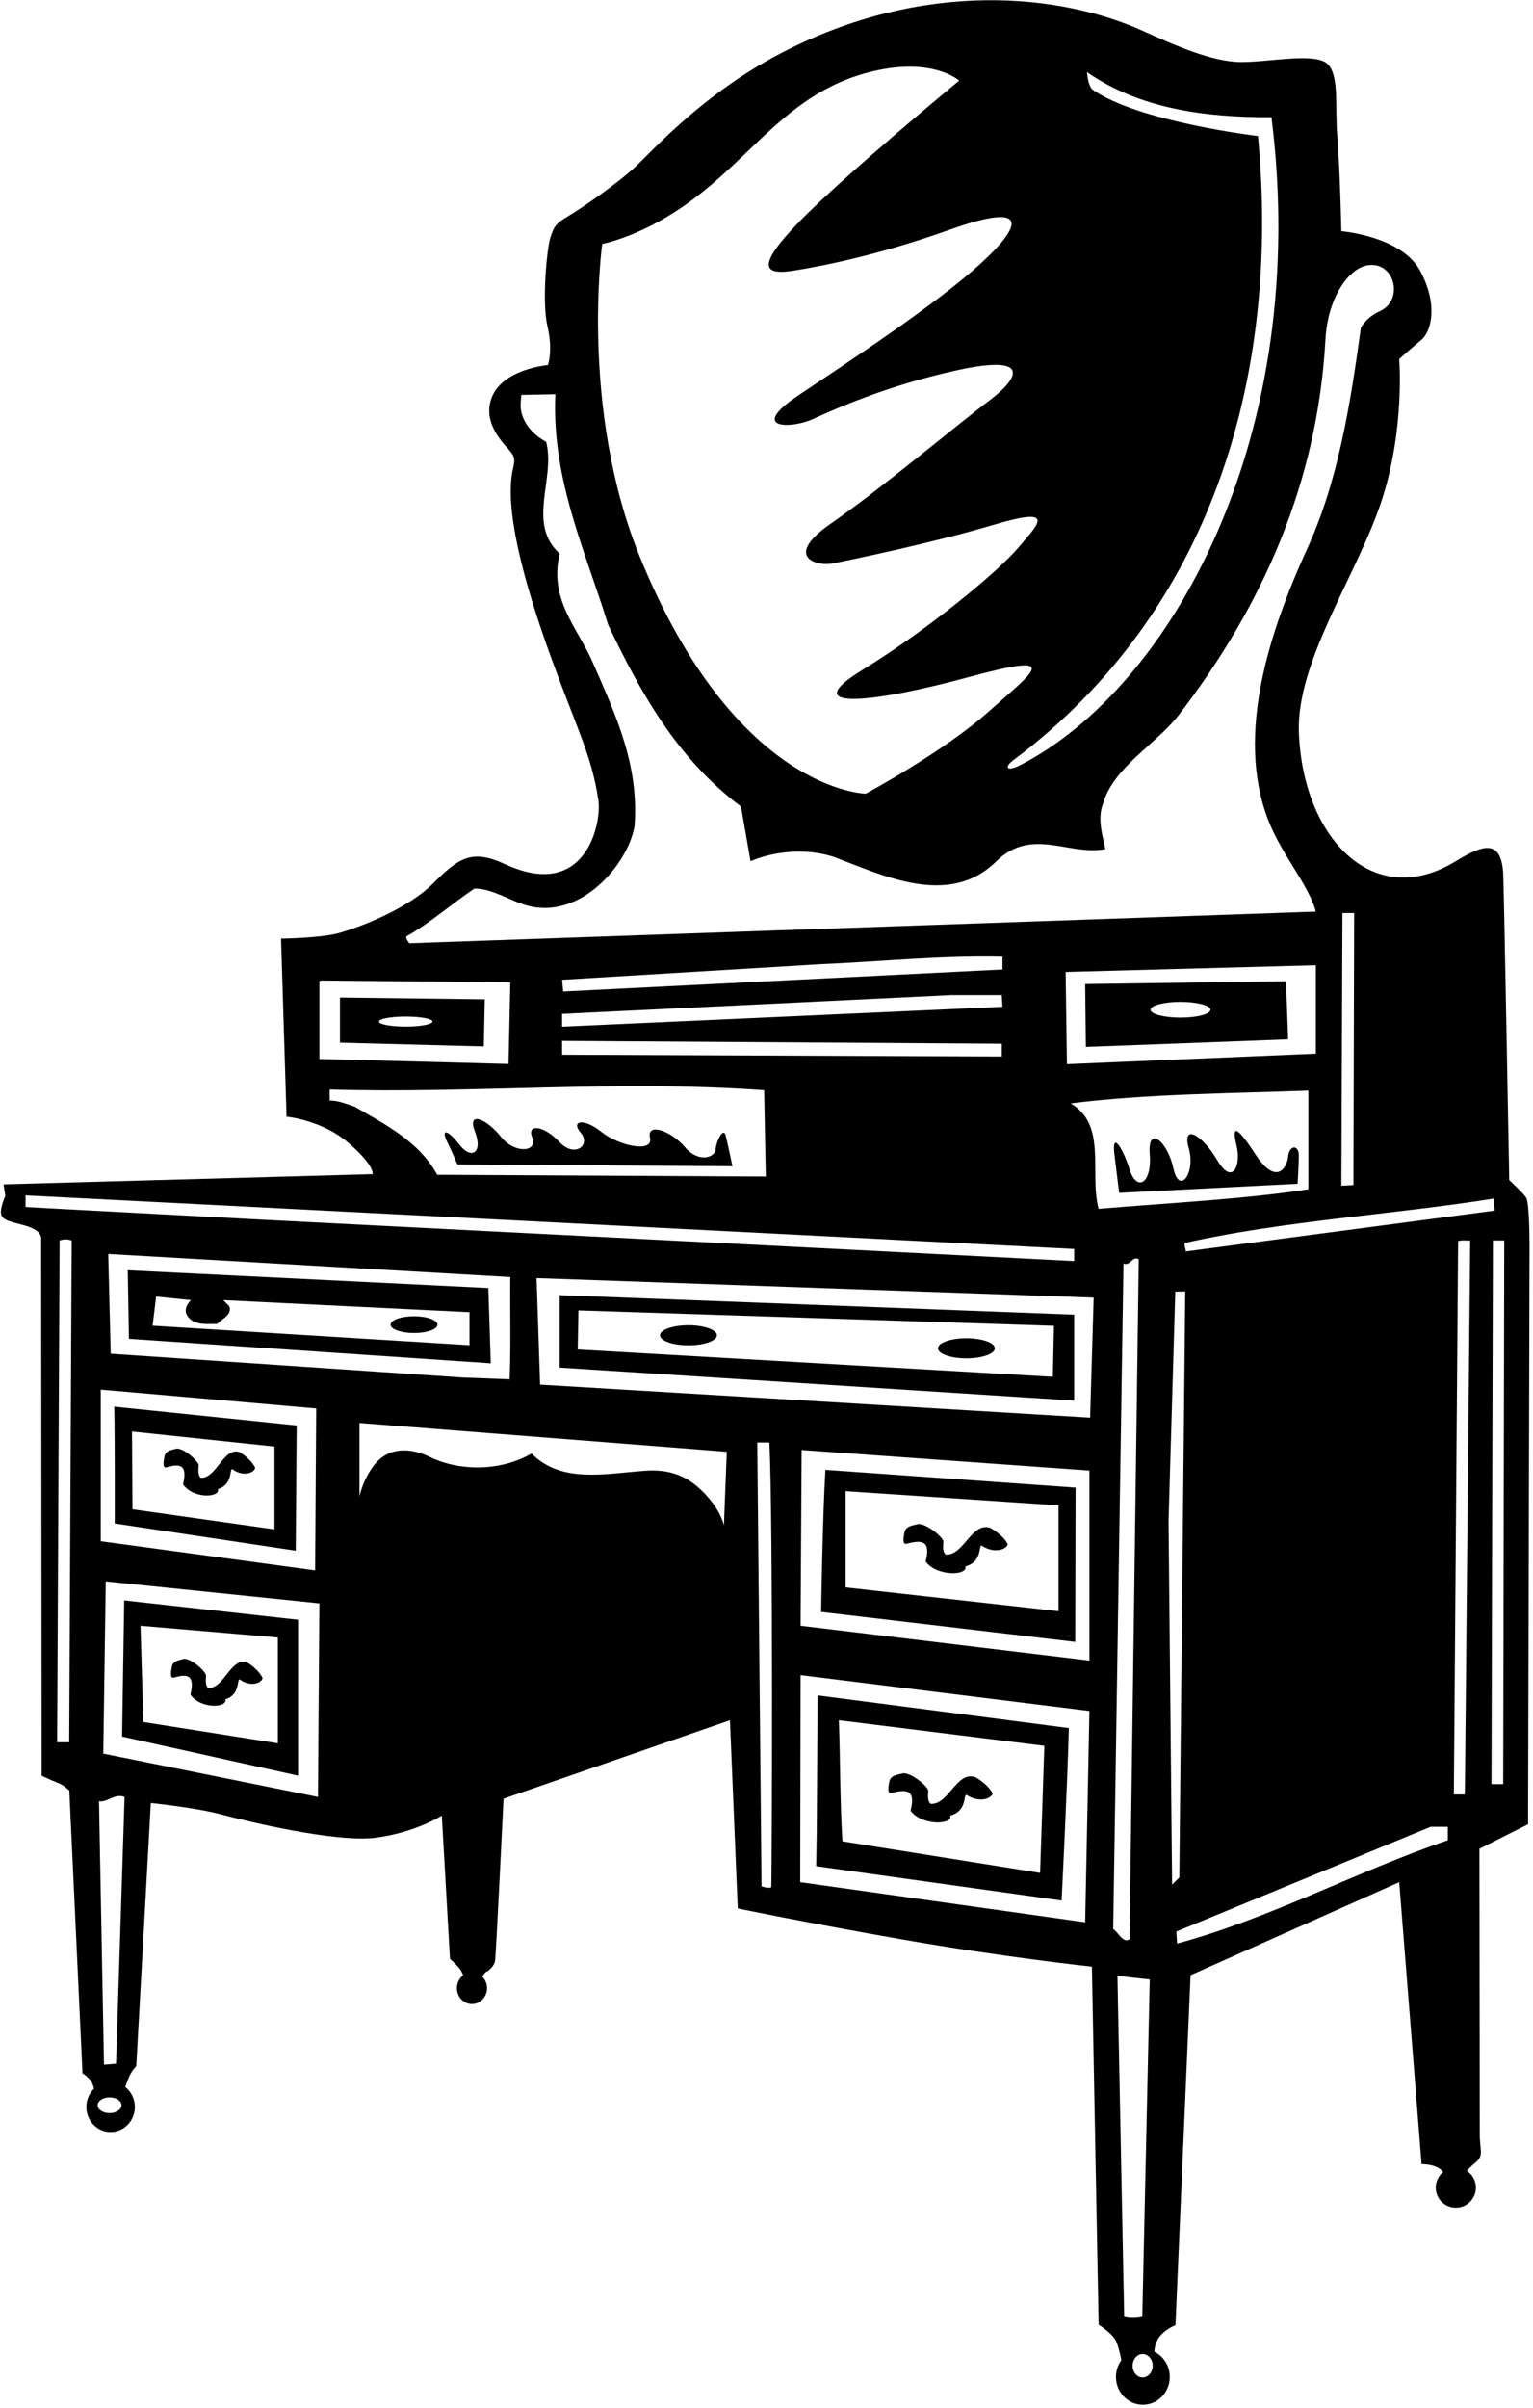 <?xml version="1.0" encoding="UTF-8"?>
<svg xmlns="http://www.w3.org/2000/svg" xmlns:xlink="http://www.w3.org/1999/xlink" width="432pt" height="678pt" viewBox="0 0 432 678" version="1.1">
<g id="surface1">
<path style=" stroke:none;fill-rule:nonzero;fill:rgb(0%,0%,0%);fill-opacity:1;" d="M 363 292.664 L 362.398 276.301 L 305.801 277.102 L 306 294.801 Z M 332.664 282.117 C 337.328 282.117 341.105 283.109 341.105 284.336 C 341.105 285.559 337.328 286.551 332.664 286.551 C 328.008 286.551 324.23 285.559 324.23 284.336 C 324.23 283.109 328.008 282.117 332.664 282.117 "/>
<path style=" stroke:none;fill-rule:nonzero;fill:rgb(0%,0%,0%);fill-opacity:1;" d="M 128.898 327.898 L 206.398 328.398 C 206.398 328.398 205.164 322.465 204.5 319.801 C 203.836 317.133 201.758 321.559 201.664 323.664 C 201.574 325.773 197.039 327.719 193 323 C 188.961 318.281 182.168 316.066 183.168 320.398 C 184.168 324.734 174.449 322.711 169.449 318.711 C 164.449 314.711 160.734 315.602 163.664 319 C 166.602 322.398 161.953 326.215 157.621 321.547 C 153.289 316.883 148.336 316.336 150 320.336 C 151.664 324.336 145.148 325.082 141.148 320.082 C 137.148 315.082 131.504 312.645 133.836 318.645 C 136.168 324.645 132.789 326.652 129.457 322.32 C 126.121 317.988 124.207 317.793 126 321.5 C 127.793 325.207 128.898 327.898 128.898 327.898 "/>
<path style=" stroke:none;fill-rule:nonzero;fill:rgb(0%,0%,0%);fill-opacity:1;" d="M 95.801 293.602 L 136.336 294.664 L 136.602 281.398 L 95.801 280.898 Z M 114.336 286.254 C 118.5 286.254 121.875 286.887 121.875 287.664 C 121.875 288.449 118.5 289.082 114.336 289.082 C 110.168 289.082 106.789 288.449 106.789 287.664 C 106.789 286.887 110.168 286.254 114.336 286.254 "/>
<path style=" stroke:none;fill-rule:nonzero;fill:rgb(0%,0%,0%);fill-opacity:1;" d="M 302.699 370.199 L 157.699 364.699 L 157.699 385.102 L 302.699 394.398 Z M 296.699 387.699 L 162.801 380 L 163 369 L 297 373.336 L 296.699 387.699 "/>
<path style=" stroke:none;fill-rule:nonzero;fill:rgb(0%,0%,0%);fill-opacity:1;" d="M 303.102 418.898 L 232.602 413.898 C 231.801 427.102 231.398 453.898 231.398 453.898 L 303 462.336 Z M 298.301 453.699 L 238.301 447 L 238.301 419.898 L 298.301 423.898 L 298.301 453.699 "/>
<path style=" stroke:none;fill-rule:nonzero;fill:rgb(0%,0%,0%);fill-opacity:1;" d="M 301.199 486.602 L 230.398 477.398 L 230.199 509.398 C 230.199 515.102 230 525.5 230 525.5 L 299.164 535.164 C 299.164 535.164 300.801 502.602 301.199 486.602 Z M 293.102 527.398 L 237.398 518.5 C 236.699 507 236.801 495.801 236.398 484.398 L 294.301 491.602 L 293.102 527.398 "/>
<path style=" stroke:none;fill-rule:nonzero;fill:rgb(0%,0%,0%);fill-opacity:1;" d="M 255.539 434.703 C 259.715 433.586 262.391 433.746 260.852 439.695 C 263.957 443.98 272.805 443.711 272.047 441.094 C 277.168 439.695 275.551 434.527 276.789 435.328 C 280.016 437.426 283.43 436.48 283.996 434.91 C 283.312 433.234 280.926 431.242 278.988 430.195 C 273.754 428.625 271.664 437.984 266.543 437.773 C 265.617 437.043 265.742 435.551 265.855 434.125 C 265.934 433.102 261.461 429.148 258.84 429.148 C 257.359 429.566 255.652 429.566 254.973 431.141 C 254.742 432.188 254.02 435.109 255.539 434.703 "/>
<path style=" stroke:none;fill-rule:nonzero;fill:rgb(0%,0%,0%);fill-opacity:1;" d="M 116.664 375.355 C 120.312 375.355 123.266 374.301 123.266 373 C 123.266 371.699 120.312 370.645 116.664 370.645 C 113.023 370.645 110.066 371.699 110.066 373 C 110.066 374.301 113.023 375.355 116.664 375.355 "/>
<path style=" stroke:none;fill-rule:nonzero;fill:rgb(0%,0%,0%);fill-opacity:1;" d="M 431.023 350.75 C 431.02 347.5 430.895 338.508 430.043 337.207 C 429.191 335.906 425.301 332.301 425.301 332.301 C 425.301 332.301 423.789 248.496 423.594 245.75 C 422.934 236.504 418.305 237.559 410.203 242.523 C 386.98 256.762 367.125 235.922 366.027 206.25 C 365.277 186 382.75 161.5 389.5 140.5 C 395.91 120.551 394.301 101.102 394.301 101.102 C 394.301 101.102 397.754 98.004 400.5 95.75 C 403.246 93.496 405.445 85.992 400.195 76.242 C 394.945 66.492 378 65.102 378 65.102 C 378 65.102 377.586 46.996 376.859 38.496 C 376.137 30 377.484 21.648 374.234 18.148 C 370.984 14.648 358.059 17.473 349.809 17.473 C 341.559 17.473 330.836 12.66 321.93 8.645 C 299.18 -1.617 260.398 -6.102 219.883 15.078 C 197.883 26.578 184 42.375 178.875 47.125 C 173.75 51.875 163.516 58.871 160.148 60.852 C 156.781 62.828 156.121 63.688 155.113 66.809 C 154.109 69.93 152.648 84.996 154.273 91.871 C 155.898 98.746 154.398 102.801 154.398 102.801 C 154.398 102.801 140.945 103.887 138.301 112.699 C 136.426 118.949 141.051 124.012 143.176 126.387 C 145.301 128.762 145.121 129.375 144.496 132.25 C 142.137 143.105 147.289 163.281 155.555 185.879 C 162.926 206.035 166.816 213.148 168.625 225.375 C 169.566 231.746 165.125 253.875 142.305 243.332 C 133.047 239.055 129.34 241.473 122.09 248.723 C 114.84 255.973 101.375 261.125 95.395 262.77 C 90.285 264.172 79.199 264.301 79.199 264.301 L 80.746 314.445 C 80.746 314.445 90.754 315.371 98.254 321.871 C 105.754 328.371 105 330.625 105 330.625 L 1 333.5 L 1.5 336.75 C 1.5 336.75 0 340.004 0.305 341.879 C 0.609 343.754 3.797 344.188 6.746 345.016 C 9.695 345.848 11.598 347 11.598 348.75 C 11.598 350.5 11.738 500.035 11.738 500.035 C 11.738 500.035 15.125 501.625 16.5 502.125 C 17.875 502.625 19.531 504.188 19.531 504.188 L 23.25 583.875 C 23.25 583.875 23.801 584 25.25 585.5 C 25.84 586.109 26.238 587.133 26.504 588.133 C 25.168 589.422 24.332 591.254 24.332 593.293 C 24.332 597.195 27.391 600.363 31.168 600.363 C 34.941 600.363 38.004 597.195 38.004 593.293 C 38.004 590.996 36.938 588.961 35.297 587.668 C 35.621 586.789 35.941 585.91 36.191 585.25 C 36.941 583.25 38.398 581.801 38.398 581.801 L 42.5 507.699 C 42.5 507.699 55.438 509.062 62.434 510.949 C 69.434 512.836 94.754 518.969 106.004 517.469 C 117.254 515.969 124.5 511.25 124.5 511.25 L 126.801 551.602 C 126.801 551.602 127.969 552.57 129.398 554.199 C 129.875 554.742 130.234 555.48 130.508 556.223 C 129.453 557.035 128.758 558.348 128.758 559.836 C 128.758 562.309 130.656 564.312 133 564.312 C 135.344 564.312 137.242 562.309 137.242 559.836 C 137.242 558.539 136.715 557.387 135.887 556.566 C 136.359 555.871 136.82 555.293 137.102 555.199 C 137.852 554.949 139.25 553.5 139.5 552.25 C 139.75 551 141.898 506.5 141.898 506.5 L 205.699 484.398 L 207.898 537.398 C 207.898 537.398 227.062 541.383 254.816 546.23 C 282.57 551.078 307.699 553.801 307.699 553.801 L 309.602 654.602 C 309.602 654.602 313.727 657.164 314.633 659.5 C 315.148 660.832 315.684 662.844 316.004 664.605 C 315.047 665.918 314.477 667.543 314.477 669.312 C 314.477 673.648 317.871 677.16 322.062 677.16 C 326.254 677.16 329.648 673.648 329.648 669.312 C 329.648 666.176 327.867 663.48 325.301 662.223 C 325.379 660.734 325.801 659.219 326.75 658 C 328.5 655.75 331.25 654.75 331.25 654.75 L 335.5 556.199 L 394.301 530 L 400.602 609.402 C 400.602 609.402 405.004 609.277 406.652 611.633 C 405.395 612.672 404.594 614.242 404.594 616 C 404.594 619.125 407.125 621.656 410.25 621.656 C 413.375 621.656 415.906 619.125 415.906 616 C 415.906 614.027 414.895 612.293 413.363 611.281 C 414.137 610.445 414.969 609.625 415.75 609 C 418.25 607 417 605.5 417 601 C 417 596.5 416.898 520.602 416.898 520.602 L 430.602 513.699 C 430.602 513.699 431.031 354 431.023 350.75 Z M 378.301 257.102 L 381.602 257.102 L 381.398 333.699 L 378 333.898 Z M 354.5 38.301 C 354.5 38.301 320.5 34.301 307.699 25.102 C 306.699 23.699 306.5 22 306.301 20.301 C 321.102 30.602 339.5 33.102 358.301 33 C 369.516 122.23 330.492 193.402 287.422 215.5 C 283.852 217.328 282.703 216.195 285.656 213.988 C 341.004 172.566 360.953 106.562 354.5 38.301 Z M 169.699 68.699 C 169.699 68.699 175.129 67.668 182.77 63.879 C 209.684 50.539 218.293 26.41 246.402 19.973 C 263.102 16.152 270.301 22.699 270.301 22.699 C 270.301 22.699 238 49.332 225.336 62.332 C 212.664 75.332 215.367 77.531 223.699 76.199 C 232.035 74.867 247.391 71.887 268.055 64.551 C 288.723 57.219 289.258 62.324 276.594 73.992 C 263.926 85.656 238.898 102.008 224.863 111.41 C 210.824 120.812 222.805 120.836 229.004 118.035 C 235.203 115.238 249.98 108.527 269.98 104.195 C 289.98 99.863 287.934 105.938 278.602 112.938 C 269.27 119.938 248.309 137.645 234.309 147.312 C 220.309 156.98 230.387 159.535 234.652 158.668 C 238.918 157.801 262.066 153.094 280.066 147.762 C 298.066 142.43 292.598 147.586 286.93 154.254 C 281.262 160.922 262 177 243 188.664 C 224 200.336 246 198 273 190.664 C 300 183.336 291.367 188.965 278.699 200.301 C 266.035 211.633 243.977 223.496 243.977 223.496 C 243.977 223.496 207.316 222.996 180.301 156.789 C 163.301 115.121 169.699 68.699 169.699 68.699 Z M 114.637 263.613 C 121.219 259.895 127.293 254.504 133.699 250.199 C 138.816 250.199 143.766 253.715 148.66 255.027 C 163.656 259.047 176.906 243.395 178.801 232.699 C 180.176 215.227 173.316 200.977 167.008 186.477 C 162.77 176.746 154.664 169 157.699 155.898 C 148.336 147.336 156.602 134.898 153.898 124.398 C 150 122.398 146.602 118.398 146.699 113.898 L 146.898 111.199 L 156.5 111 C 155.398 134.898 164.898 155 171.398 176 C 180.301 194.602 190.602 213.5 208.801 227.102 L 211.5 242.5 C 218.301 239.602 227.5 238.801 235 241.301 C 248.801 246.5 267.301 255.602 280.602 242.699 C 290.664 232.664 301.199 241.102 311.5 239.102 C 310.699 235.398 309.199 230.5 310.801 226.398 C 313.699 216.199 325.301 209.898 331.898 201.699 C 355.898 170.602 371.199 135.898 373.5 95.898 C 374.02 84.297 379.703 76.039 384.871 74.812 C 392.75 72.949 395.859 84.121 389.102 87.5 C 387 88.398 384.699 90.102 383.5 92.301 C 380.5 114 377.102 135.602 368.199 154.898 C 358.207 176.867 347.918 206.551 357.402 230.973 C 361.215 240.789 368.746 249.066 370.801 256.699 L 115.332 265.609 C 115.332 265.609 114.027 263.957 114.637 263.613 Z M 370.801 271.801 L 370.801 296.699 L 300.664 299.664 L 300.301 273.699 Z M 158.398 289.102 L 158.398 285.5 L 268.102 280.199 L 282.301 280.199 L 282.5 283.5 Z M 282.301 293.898 L 282.301 297.5 L 158.398 297 L 158.398 293.102 Z M 158.699 279.199 L 158.398 275.898 L 231.398 271.5 C 248.102 270.801 265 269 282.5 269.398 L 282.5 273 Z M 90 276.301 L 90.5 276.102 L 143.801 276.602 L 143.301 299.602 L 90 298.199 Z M 99.898 311.602 C 97.602 310.898 95.5 309.898 92.898 309.898 L 92.898 306.801 C 133.102 308 174.133 304 215.336 307 L 215.801 331.301 L 123.199 330.801 C 118.102 321.398 108.301 316.5 99.898 311.602 Z M 19.5 490.602 L 16.102 490.602 L 16.801 349.301 C 18.102 348.898 18.898 348.898 20.199 349.301 Z M 7.199 339.898 L 7.199 336.602 L 302.699 351.699 L 302.699 355.102 L 74.898 343.5 Z M 31.199 381.199 L 30.5 353.102 L 143.801 359.602 C 143.699 369.199 144 379 143.602 388.398 L 130.398 387.898 Z M 89.102 396.602 L 88.801 442.199 L 28.398 434 L 28.398 391.301 Z M 30.875 595.023 C 29.02 595.023 27.516 594.031 27.516 592.812 C 27.516 591.594 29.02 590.602 30.875 590.602 C 32.73 590.602 34.234 591.594 34.234 592.812 C 34.234 594.031 32.73 595.023 30.875 595.023 Z M 32.699 581.098 L 29.301 581.402 L 27.898 507.199 C 30.102 507.699 32.301 504.898 35.102 506 Z M 89.602 506 L 29.102 493.801 L 29.801 445.301 L 90 451.5 Z M 204 429.5 C 203.223 426.613 201.625 424.062 199.633 421.742 C 194.312 415.551 188.848 413.637 181.68 414.16 C 170.355 414.992 158.164 417.742 149.801 409.301 C 140.41 414.668 128.793 414.039 121.184 410.293 C 115.598 407.539 109.277 407.355 105.215 412.824 C 103.312 415.387 102.051 418.297 101.301 421.301 L 101.301 400.699 L 204.801 408.801 Z M 217.336 531.336 C 217.234 531.777 215.762 531.555 214.602 531.199 L 213.398 406.199 L 216.801 406.199 C 217.898 426.602 217.516 530.52 217.336 531.336 Z M 305.801 541.301 L 225.5 530 L 225.602 471.699 L 307 481.801 Z M 307 467.602 L 225.602 457.801 L 225.898 408.301 L 307 414.102 Z M 307.199 399.199 L 152.199 389.898 L 151.199 359.898 L 308.199 365.398 Z M 313.699 543.199 L 316.602 355.801 C 318.602 356.602 319.102 353.5 320.898 354.602 L 318.301 546.102 C 316.398 547.301 315.102 544 313.699 543.199 Z M 314.898 556.398 L 324 557.398 L 321.898 652.398 C 320.301 652.801 318.102 652.801 316.801 652.398 Z M 322 669.465 C 320.438 669.465 319.172 667.988 319.172 666.168 C 319.172 664.344 320.438 662.867 322 662.867 C 323.562 662.867 324.828 664.344 324.828 666.168 C 324.828 667.988 323.562 669.465 322 669.465 Z M 309.602 340.398 C 306.898 330.5 312.102 316.699 301.699 310.699 C 323.199 308 346.801 307.898 368.699 307.102 L 368.699 334.898 C 350.664 337.664 330.336 338.664 309.602 340.398 Z M 330.301 530.699 L 329.301 428.301 L 331.199 363.699 L 334 363.664 L 332.336 528.664 Z M 408 518.199 C 382.199 527 358.199 540.102 331.699 547.301 L 331.5 543.898 L 403.199 514.398 L 408 514.398 Z M 412.801 505.301 L 409.699 505.301 L 410.898 349.5 C 411.898 349.102 413.199 349.398 414.301 349.301 Z M 334.102 352.398 C 334.301 351.801 333.602 351 333.898 350 C 362 343.699 392.102 342.102 421 337.5 L 421.199 340.898 Z M 423.602 502.398 L 420.301 502.398 L 420.699 349.301 L 423.898 349.301 L 423.602 502.398 "/>
<path style=" stroke:none;fill-rule:nonzero;fill:rgb(0%,0%,0%);fill-opacity:1;" d="M 363 325.664 C 362.664 329 359.539 333.836 353.871 325.168 C 348.207 316.504 347.098 316.914 348.465 322.566 C 349.828 328.215 347.336 334 343 326.664 C 338.664 319.336 333 316.336 335 323.336 C 337 330.336 332.336 336.664 330.664 329 C 329 321.336 323.336 316.664 324 325 C 324.664 333.336 320.336 335.664 318.336 329.336 C 316.336 323 313.289 318.523 314.023 324.836 C 314.762 331.145 315.398 335.898 315.398 335.898 L 365.664 333.336 C 365.664 333.336 366 328.336 366 325.336 C 366 322.336 363.336 322.336 363 325.664 "/>
<path style=" stroke:none;fill-rule:nonzero;fill:rgb(0%,0%,0%);fill-opacity:1;" d="M 194 378.828 C 198.426 378.828 202.016 377.562 202.016 376 C 202.016 374.438 198.426 373.172 194 373.172 C 189.574 373.172 185.984 374.438 185.984 376 C 185.984 377.562 189.574 378.828 194 378.828 "/>
<path style=" stroke:none;fill-rule:nonzero;fill:rgb(0%,0%,0%);fill-opacity:1;" d="M 272.336 382.496 C 276.758 382.496 280.348 381.23 280.348 379.664 C 280.348 378.105 276.758 376.84 272.336 376.84 C 267.906 376.84 264.32 378.105 264.32 379.664 C 264.32 381.23 267.906 382.496 272.336 382.496 "/>
<path style=" stroke:none;fill-rule:nonzero;fill:rgb(0%,0%,0%);fill-opacity:1;" d="M 32.332 429 L 83.332 436.664 L 83.602 401.398 L 32.199 396.102 C 32.398 406.699 32.332 429 32.332 429 Z M 77.332 407.336 L 77.332 430.664 L 37.332 425 L 37.199 403.102 L 77.332 407.336 "/>
<path style=" stroke:none;fill-rule:nonzero;fill:rgb(0%,0%,0%);fill-opacity:1;" d="M 46.918 413.199 C 50.582 412.133 52.934 412.289 51.582 417.969 C 54.312 422.059 62.082 421.801 61.418 419.301 C 65.918 417.969 64.496 413.031 65.582 413.801 C 68.418 415.801 71.418 414.898 71.918 413.398 C 71.316 411.801 69.219 409.898 67.516 408.898 C 62.918 407.398 61.082 416.332 56.582 416.133 C 55.77 415.434 55.879 414.012 55.977 412.648 C 56.047 411.672 52.117 407.898 49.816 407.898 C 48.516 408.301 47.016 408.301 46.418 409.801 C 46.219 410.801 45.582 413.59 46.918 413.199 "/>
<path style=" stroke:none;fill-rule:nonzero;fill:rgb(0%,0%,0%);fill-opacity:1;" d="M 137.602 362.699 L 36 357.699 L 36.332 377 L 138.301 383.898 Z M 132.301 378.801 L 43 373.301 L 44 365.102 L 53.801 366.102 C 52.699 367.199 51.898 368.699 52.602 370.199 C 54.301 373.301 58 372.801 61.199 372.801 C 62.5 371.398 65.5 370.301 64.602 367.801 L 62.898 366.102 L 132.301 369.5 L 132.301 378.801 "/>
<path style=" stroke:none;fill-rule:nonzero;fill:rgb(0%,0%,0%);fill-opacity:1;" d="M 84 456.102 L 35 450.664 L 34.398 489 L 84 500 Z M 78.301 490.898 L 40.398 484.898 L 39.602 457.801 L 78.301 461.102 L 78.301 490.898 "/>
<path style=" stroke:none;fill-rule:nonzero;fill:rgb(0%,0%,0%);fill-opacity:1;" d="M 251.281 504.879 C 255.453 503.762 258.133 503.926 256.594 509.871 C 259.699 514.156 268.547 513.887 267.785 511.27 C 272.906 509.871 271.293 504.703 272.527 505.508 C 275.754 507.602 279.168 506.656 279.738 505.086 C 279.055 503.41 276.664 501.422 274.73 500.371 C 269.492 498.801 267.406 508.16 262.285 507.949 C 261.355 507.219 261.484 505.727 261.594 504.301 C 261.672 503.277 257.199 499.324 254.582 499.324 C 253.102 499.742 251.395 499.742 250.711 501.316 C 250.484 502.363 249.762 505.285 251.281 504.879 "/>
<path style=" stroke:none;fill-rule:nonzero;fill:rgb(0%,0%,0%);fill-opacity:1;" d="M 49 472.398 C 52.668 471.336 55.02 471.488 53.668 477.164 C 56.395 481.258 64.168 481 63.5 478.5 C 68 477.164 66.582 472.234 67.668 473 C 70.5 475 73.5 474.102 74 472.602 C 73.398 471 71.301 469.102 69.602 468.102 C 65 466.602 63.168 475.531 58.668 475.336 C 57.852 474.633 57.965 473.211 58.059 471.848 C 58.129 470.871 54.199 467.102 51.898 467.102 C 50.602 467.5 49.102 467.5 48.5 469 C 48.301 470 47.664 472.789 49 472.398 "/>
</g>
</svg>
